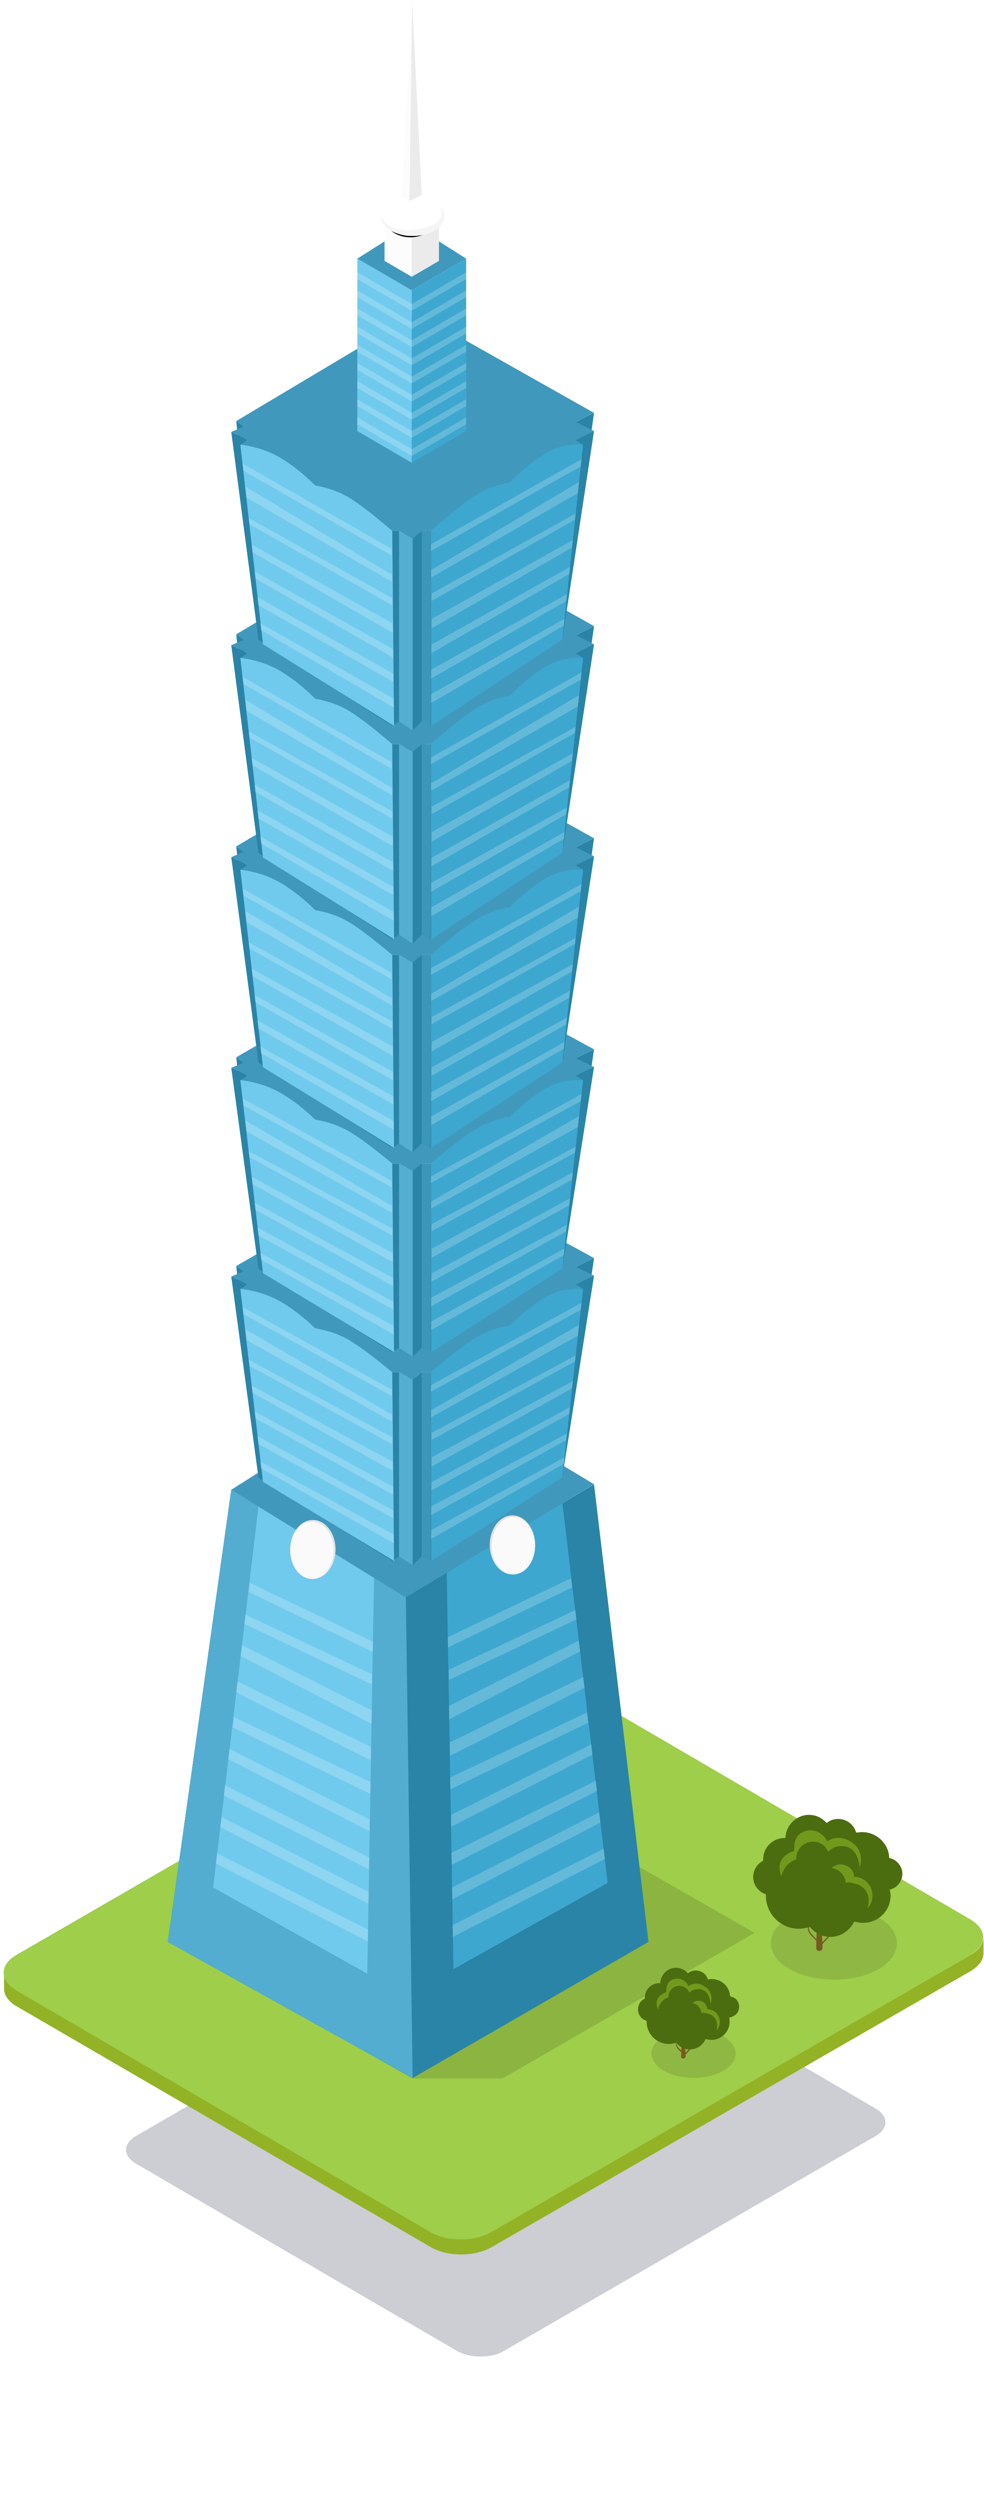 <?xml version="1.0" encoding="UTF-8"?>
<svg width="217px" height="551px" viewBox="0 0 217 551" version="1.1" xmlns="http://www.w3.org/2000/svg" xmlns:xlink="http://www.w3.org/1999/xlink">
    <!-- Generator: Sketch 50.2 (55047) - http://www.bohemiancoding.com/sketch -->
    <title>Artboard</title>
    <desc>Created with Sketch.</desc>
    <defs>
        <path d="M29.964,470.791 C27.081,472.482 27.081,475.167 29.964,476.857 L100.743,518.127 C103.626,519.818 108.298,519.818 111.181,518.127 L193.095,470.791 C195.977,469.1 195.977,466.415 193.095,464.725 L122.315,423.455 C119.432,421.764 114.76,421.764 111.877,423.455 L29.964,470.791 Z" id="path-1"></path>
        <filter x="-28.7%" y="-49.4%" width="157.3%" height="198.8%" filterUnits="objectBoundingBox" id="filter-2">
            <feGaussianBlur stdDeviation="16" in="SourceGraphic"></feGaussianBlur>
        </filter>
        <ellipse id="path-3" cx="7.5" cy="48" rx="5.5" ry="4"></ellipse>
        <filter x="-28.6%" y="-35.6%" width="157.3%" height="178.8%" filterUnits="objectBoundingBox" id="filter-4">
            <feOffset dx="0" dy="0.3" in="SourceAlpha" result="shadowOffsetOuter1"></feOffset>
            <feGaussianBlur stdDeviation="1" in="shadowOffsetOuter1" result="shadowBlurOuter1"></feGaussianBlur>
            <feColorMatrix values="0 0 0 0 0   0 0 0 0 0   0 0 0 0 0  0 0 0 0.06 0" type="matrix" in="shadowBlurOuter1"></feColorMatrix>
        </filter>
    </defs>
    <g id="Artboard" stroke="none" stroke-width="1" fill="none" fill-rule="evenodd">
        <g id="svg/intro101">
            <g id="jeff-shadow" opacity="0.747" filter="url(#filter-2)" fill-rule="nonzero">
                <use fill-opacity="0.1" fill="#303F9F" fill-rule="evenodd" xlink:href="#path-1"></use>
                <use fill-opacity="0.2" fill="#000000" fill-rule="evenodd" xlink:href="#path-1"></use>
            </g>
            <g id="101">
                <g id="ground" transform="translate(0, 368)" fill-rule="nonzero">
                    <path d="M3.71,70.647 L94.981,123.682 C98.699,125.855 104.724,125.855 108.441,123.682 L214.07,62.852 C215.993,61.829 216.89,60.296 216.89,58.89 L216.89,62.468 C216.89,63.874 215.993,65.28 214.07,66.43 L108.441,127.261 C104.724,129.433 98.699,129.433 94.981,127.261 L3.71,74.225 C1.916,73.203 0.89,71.797 0.89,70.392 L0.89,66.813 C0.89,68.219 1.787,69.625 3.71,70.647 Z" id="XMLID_3617_" fill="#94B226"></path>
                    <g id="XMLID_3614_" fill="#9ECE4A">
                        <path d="M3.591,62.885 C-0.128,65.066 -0.128,68.529 3.591,70.71 L94.894,123.947 C98.613,126.128 104.64,126.128 108.359,123.947 L214.025,62.885 C217.744,60.704 217.744,57.24 214.025,55.06 L122.721,1.822 C119.002,-0.359 112.975,-0.359 109.256,1.822 L3.591,62.885 Z" id="XMLID_3615_"></path>
                    </g>
                </g>
                <g id="shadow" opacity="0.13" transform="translate(62, 403)" fill="#060606" fill-rule="nonzero">
                    <polygon id="XMLID_3611_" points="104.4 23 48.8 55.1 28.9 55.1 0.2 38.7 65.2 0.6"></polygon>
                </g>
                <g id="building" transform="translate(90, 229) scale(-1, 1) translate(-90, -229) translate(37, 0)">
                    <g id="bottom" transform="translate(0, 303)" fill-rule="nonzero">
                        <polygon id="XMLID_4985_-Copy-2" fill="#2984A7" points="53.5 48.98 12 24.152 0 125 52 155 106 125 92 25.346"></polygon>
                        <polygon id="XMLID_4985_-Copy-7" fill="#53ADD0" points="53.5 48.98 52 155 106 125 92 25.346"></polygon>
                        <g id="Group-6" transform="translate(60, 29)">
                            <polygon id="XMLID_4985_-Copy-8" fill="#70CAED" points="2 103 36 84 25.998 0.03 0.517 15.672"></polygon>
                            <polygon id="XMLID_4985_-Copy-13" fill="#FFFFFF" opacity="0.2" points="31.678 48.713 31.408 46.451 1.266 60.78 1.31 63.385"></polygon>
                            <polygon id="XMLID_4985_-Copy-14" fill="#FFFFFF" opacity="0.2" points="32.678 55.713 32.408 53.451 1.5 69 1.5 71.605"></polygon>
                            <polygon id="XMLID_4985_-Copy-15" fill="#FFFFFF" opacity="0.2" points="33.678 63.713 33.408 61.451 1.55 77.395 1.65 80"></polygon>
                            <polygon id="XMLID_4985_-Copy-16" fill="#FFFFFF" opacity="0.2" points="34.4 70.713 34.131 68.451 1.7 85 1.76 87.605"></polygon>
                            <polygon id="XMLID_4985_-Copy-17" fill="#FFFFFF" opacity="0.2" points="35.4 78.713 35.131 76.451 1.8 93.3 1.87 95.9"></polygon>
                            <polygon id="XMLID_4985_-Copy-11" fill="#FFFFFF" opacity="0.2" points="29.923 32.981 29.639 30.599 1.015 44.971 1.065 47.934"></polygon>
                            <polygon id="XMLID_4985_-Copy-12" fill="#FFFFFF" opacity="0.2" points="30.923 40.981 30.639 38.599 1.2 53.038 1.25 56"></polygon>
                            <polygon id="XMLID_4985_-Copy-9" fill="#FFFFFF" opacity="0.2" points="28.127 18.902 27.885 16.873 0.741 29.849 0.779 32.108"></polygon>
                            <polygon id="XMLID_4985_-Copy-10" fill="#FFFFFF" opacity="0.2" points="29.127 25.902 28.885 23.873 1 37 1.038 39.26"></polygon>
                        </g>
                        <g id="Group-6-Copy" transform="translate(26.5, 79.5) scale(-1, 1) translate(-26.5, -79.5) translate(8, 28)">
                            <polygon id="XMLID_4985_-Copy-8" fill="#3DA7D0" points="2 103 36 84 25.998 0.03 0.517 15.672"></polygon>
                            <polygon id="XMLID_4985_-Copy-13" fill="#FFFFFF" opacity="0.2" points="31.678 48.713 31.408 46.451 1.266 60.78 1.31 63.385"></polygon>
                            <polygon id="XMLID_4985_-Copy-14" fill="#FFFFFF" opacity="0.2" points="32.678 55.713 32.408 53.451 1.5 69 1.5 71.605"></polygon>
                            <polygon id="XMLID_4985_-Copy-15" fill="#FFFFFF" opacity="0.2" points="33.678 63.713 33.408 61.451 1.55 77.395 1.65 80"></polygon>
                            <polygon id="XMLID_4985_-Copy-16" fill="#FFFFFF" opacity="0.2" points="34.4 70.713 34.131 68.451 1.7 85 1.76 87.605"></polygon>
                            <polygon id="XMLID_4985_-Copy-17" fill="#FFFFFF" opacity="0.2" points="35.4 78.713 35.131 76.451 1.8 93.3 1.87 95.9"></polygon>
                            <polygon id="XMLID_4985_-Copy-11" fill="#FFFFFF" opacity="0.2" points="29.923 32.981 29.639 30.599 1.015 44.971 1.065 47.934"></polygon>
                            <polygon id="XMLID_4985_-Copy-12" fill="#FFFFFF" opacity="0.2" points="30.923 40.981 30.639 38.599 1.2 53.038 1.25 56"></polygon>
                            <polygon id="XMLID_4985_-Copy-9" fill="#FFFFFF" opacity="0.2" points="28.127 18.902 27.885 16.873 0.741 29.849 0.779 32.108"></polygon>
                            <polygon id="XMLID_4985_-Copy-10" fill="#FFFFFF" opacity="0.2" points="29.127 25.902 28.885 23.873 1 37 1.038 39.26"></polygon>
                        </g>
                        <polygon id="XMLID_4985_-Copy" fill="#4099BD" points="53.545 49.079 12 24.13 52 0 92 25.346"></polygon>
                    </g>
                    <g id="5" transform="translate(12, 256)" fill-rule="nonzero">
                        <polygon id="XMLID_4985_-Copy-6" fill="#2984A7" points="74 69.652 78.9 23.024 77.18 24.185"></polygon>
                        <polygon id="XMLID_4985_-Copy-5" fill="#2984A7" points="4 23.217 0 21.283 7 69.652"></polygon>
                        <polygon id="XMLID_4985_-Copy" fill="#4099BD" points="40 48.079 38 46.435 36 46.435 2.413 28.083 4 27.087 0 25.152 4 23.217 0 21.283 39 0 78.9 23.024 77.2 24.185 80 25.346 76.3 27.087 78 28.054 45 46.435 43 46.435"></polygon>
                        <polygon id="XMLID_4985_-Copy-2" fill="#2984A7" points="40 48.079 38 46.435 36 46.435 2.413 28.083 4 27.087 -2.27373675e-13 25.152 7 69.652 36 88.033 38 87.065 40 89 43 87.065 44.5 88.033 74 69.652 80 25.346 76.3 27.087 78 28.054 44.5 46.435 43 46.435"></polygon>
                        <polygon id="XMLID_4985_-Copy-4" fill="#70CAED" opacity="0.257" points="38 46.435 36 46.435 36 88.033 38 87.065"></polygon>
                        <polygon id="XMLID_4985_-Copy-3" fill="#70CAED" opacity="0.599" points="40 48.079 40 89 43 87.065 43 46.435"></polygon>
                        <g id="Right" transform="translate(44, 28.054)">
                            <path d="M34,59.978 L5.1,42.565 L0.1,0 C3.521,0.423 6.521,1.39 9.1,2.902 C11.679,4.414 14.179,6.349 16.6,8.707 C19.461,9.194 21.961,10.064 24.1,11.318 C26.239,12.573 29.406,14.927 33.6,18.38 L34,59.978 Z" id="right" fill="#70CAED" transform="translate(17.05, 29.989) scale(-1, 1) translate(-17.05, -29.989) "></path>
                            <polygon id="-" fill="#FFFFFF" opacity="0.201" transform="translate(14.885, 47.079) scale(-1, 1) translate(-14.885, -47.079) " points="0.321 39.543 0.156 38.078 29.585 54.169 29.613 56.08"></polygon>
                            <polygon id="-" fill="#FFFFFF" opacity="0.201" transform="translate(15.239, 41.536) scale(-1, 1) translate(-15.239, -41.536) " points="0.432 34.218 0.235 32.464 30.218 48.846 30.244 50.608"></polygon>
                            <polygon id="-" fill="#FFFFFF" opacity="0.201" transform="translate(15.582, 36.223) scale(-1, 1) translate(-15.582, -36.223) " points="0.482 28.559 0.31 27.028 30.828 43.597 30.855 45.418"></polygon>
                            <polygon id="-" fill="#FFFFFF" opacity="0.201" transform="translate(15.941, 30.732) scale(-1, 1) translate(-15.941, -30.732) " points="0.566 22.918 0.386 21.32 31.466 38.107 31.496 40.145"></polygon>
                            <polygon id="-" fill="#FFFFFF" opacity="0.201" transform="translate(16.301, 24.98) scale(-1, 1) translate(-16.301, -24.98) " points="0.618 16.979 0.47 15.665 32.108 32.707 32.131 34.294"></polygon>
                            <polygon id="-" fill="#FFFFFF" opacity="0.201" transform="translate(17.03, 13.854) scale(-1, 1) translate(-17.03, -13.854) " points="0.798 5.606 0.624 4.06 33.414 22.2 33.435 23.648"></polygon>
                            <polygon id="-" fill="#FFFFFF" opacity="0.201" transform="translate(16.716, 19.099) scale(-1, 1) translate(-16.716, -19.099) " points="0.811 11.314 0.543 8.923 32.866 27.732 32.889 29.276"></polygon>
                        </g>
                        <g id="Left" transform="translate(19, 57.587) scale(-1, 1) translate(-19, -57.587) translate(2, 27.087)">
                            <path d="M33.52,60.946 L4.62,42.565 L0.03,0.996 C3.178,0.79 6.041,1.466 8.62,3.027 C11.199,4.588 13.699,6.585 16.12,9.019 C18.981,9.521 21.481,10.42 23.62,11.715 C25.759,13.009 29.083,15.538 33.59,19.299 L33.52,60.946 Z" id="right" fill="#3DA7D0" transform="translate(16.81, 30.953) scale(-1, 1) translate(-16.81, -30.953) "></path>
                            <polygon id="-" fill="#FFFFFF" opacity="0.2" transform="translate(14.782, 47.079) scale(-1, 1) translate(-14.782, -47.079) " points="0.218 39.543 0.053 38.078 29.482 54.169 29.51 56.08"></polygon>
                            <polygon id="--copy-2" fill="#FFFFFF" opacity="0.2" transform="translate(15.032, 41.854) scale(-1, 1) translate(-15.032, -41.854) " points="0.213 34.317 0.053 32.853 29.982 48.944 30.01 50.855"></polygon>
                            <polygon id="-" fill="#FFFFFF" opacity="0.2" transform="translate(15.418, 36.223) scale(-1, 1) translate(-15.418, -36.223) " points="0.318 28.559 0.145 27.028 30.664 43.597 30.69 45.418"></polygon>
                            <polygon id="-" fill="#FFFFFF" opacity="0.2" transform="translate(15.745, 30.732) scale(-1, 1) translate(-15.745, -30.732) " points="0.37 22.918 0.19 21.32 31.271 38.107 31.3 40.145"></polygon>
                            <polygon id="-" fill="#FFFFFF" opacity="0.2" transform="translate(16.05, 24.98) scale(-1, 1) translate(-16.05, -24.98) " points="0.318 16.979 0.17 15.665 31.91 32.707 31.93 34.294"></polygon>
                            <polygon id="-" fill="#FFFFFF" opacity="0.2" transform="translate(16.635, 13.854) scale(-1, 1) translate(-16.635, -13.854) " points="0.204 5.606 0.03 4.06 33.22 22.2 33.24 23.648"></polygon>
                            <polygon id="-" fill="#FFFFFF" opacity="0.2" transform="translate(16.375, 19.099) scale(-1, 1) translate(-16.375, -19.099) " points="0.329 11.314 0.06 8.923 32.69 27.732 32.65 29.276"></polygon>
                        </g>
                    </g>
                    <g id="4" transform="translate(12, 210)" fill-rule="nonzero">
                        <polygon id="XMLID_4985_-Copy-6" fill="#2984A7" points="74 69.652 78.9 23.024 77.18 24.185"></polygon>
                        <polygon id="XMLID_4985_-Copy-5" fill="#2984A7" points="4 23.217 0 21.283 7 69.652"></polygon>
                        <polygon id="XMLID_4985_-Copy" fill="#4099BD" points="40 48.079 38 46.435 36 46.435 2.413 28.083 4 27.087 0 25.152 4 23.217 0 21.283 39 0 78.9 23.024 77.2 24.185 80 25.346 76.3 27.087 78 28.054 45 46.435 43 46.435"></polygon>
                        <polygon id="XMLID_4985_-Copy-2" fill="#2984A7" points="40 48.079 38 46.435 36 46.435 2.413 28.083 4 27.087 -2.27373675e-13 25.152 7 69.652 36 88.033 38 87.065 40 89 43 87.065 44.5 88.033 74 69.652 80 25.346 76.3 27.087 78 28.054 44.5 46.435 43 46.435"></polygon>
                        <polygon id="XMLID_4985_-Copy-4" fill="#70CAED" opacity="0.257" points="38 46.435 36 46.435 36 88.033 38 87.065"></polygon>
                        <polygon id="XMLID_4985_-Copy-3" fill="#70CAED" opacity="0.599" points="40 48.079 40 89 43 87.065 43 46.435"></polygon>
                        <g id="Right" transform="translate(44, 28.054)">
                            <path d="M34,59.978 L5.1,42.565 L0.1,0 C3.521,0.423 6.521,1.39 9.1,2.902 C11.679,4.414 14.179,6.349 16.6,8.707 C19.461,9.194 21.961,10.064 24.1,11.318 C26.239,12.573 29.406,14.927 33.6,18.38 L34,59.978 Z" id="right" fill="#70CAED" transform="translate(17.05, 29.989) scale(-1, 1) translate(-17.05, -29.989) "></path>
                            <polygon id="-" fill="#FFFFFF" opacity="0.201" transform="translate(14.885, 47.079) scale(-1, 1) translate(-14.885, -47.079) " points="0.321 39.543 0.156 38.078 29.585 54.169 29.613 56.08"></polygon>
                            <polygon id="-" fill="#FFFFFF" opacity="0.201" transform="translate(15.239, 41.536) scale(-1, 1) translate(-15.239, -41.536) " points="0.432 34.218 0.235 32.464 30.218 48.846 30.244 50.608"></polygon>
                            <polygon id="-" fill="#FFFFFF" opacity="0.201" transform="translate(15.582, 36.223) scale(-1, 1) translate(-15.582, -36.223) " points="0.482 28.559 0.31 27.028 30.828 43.597 30.855 45.418"></polygon>
                            <polygon id="-" fill="#FFFFFF" opacity="0.201" transform="translate(15.941, 30.732) scale(-1, 1) translate(-15.941, -30.732) " points="0.566 22.918 0.386 21.32 31.466 38.107 31.496 40.145"></polygon>
                            <polygon id="-" fill="#FFFFFF" opacity="0.201" transform="translate(16.301, 24.98) scale(-1, 1) translate(-16.301, -24.98) " points="0.618 16.979 0.47 15.665 32.108 32.707 32.131 34.294"></polygon>
                            <polygon id="-" fill="#FFFFFF" opacity="0.201" transform="translate(17.03, 13.854) scale(-1, 1) translate(-17.03, -13.854) " points="0.798 5.606 0.624 4.06 33.414 22.2 33.435 23.648"></polygon>
                            <polygon id="-" fill="#FFFFFF" opacity="0.201" transform="translate(16.716, 19.099) scale(-1, 1) translate(-16.716, -19.099) " points="0.811 11.314 0.543 8.923 32.866 27.732 32.889 29.276"></polygon>
                        </g>
                        <g id="Left" transform="translate(19, 57.56) scale(-1, 1) translate(-19, -57.56) translate(2, 27.087)">
                            <path d="M33.52,60.946 L4.62,42.565 L0.03,0.996 C3.178,0.79 6.041,1.466 8.62,3.027 C11.199,4.588 13.699,6.585 16.12,9.019 C18.981,9.521 21.481,10.42 23.62,11.715 C25.759,13.009 29.083,15.538 33.59,19.299 L33.52,60.946 Z" id="right" fill="#3DA7D0" transform="translate(16.81, 30.953) scale(-1, 1) translate(-16.81, -30.953) "></path>
                            <polygon id="-" fill="#FFFFFF" opacity="0.2" transform="translate(14.782, 47.079) scale(-1, 1) translate(-14.782, -47.079) " points="0.218 39.543 0.053 38.078 29.482 54.169 29.51 56.08"></polygon>
                            <polygon id="--copy-2" fill="#FFFFFF" opacity="0.2" transform="translate(15.032, 41.854) scale(-1, 1) translate(-15.032, -41.854) " points="0.213 34.317 0.053 32.853 29.982 48.944 30.01 50.855"></polygon>
                            <polygon id="-" fill="#FFFFFF" opacity="0.2" transform="translate(15.418, 36.223) scale(-1, 1) translate(-15.418, -36.223) " points="0.318 28.559 0.145 27.028 30.664 43.597 30.69 45.418"></polygon>
                            <polygon id="-" fill="#FFFFFF" opacity="0.2" transform="translate(15.745, 30.732) scale(-1, 1) translate(-15.745, -30.732) " points="0.37 22.918 0.19 21.32 31.271 38.107 31.3 40.145"></polygon>
                            <polygon id="-" fill="#FFFFFF" opacity="0.2" transform="translate(16.05, 24.98) scale(-1, 1) translate(-16.05, -24.98) " points="0.318 16.979 0.17 15.665 31.91 32.707 31.93 34.294"></polygon>
                            <polygon id="-" fill="#FFFFFF" opacity="0.2" transform="translate(16.635, 13.854) scale(-1, 1) translate(-16.635, -13.854) " points="0.204 5.606 0.03 4.06 33.22 22.2 33.24 23.648"></polygon>
                            <polygon id="-" fill="#FFFFFF" opacity="0.2" transform="translate(16.375, 19.099) scale(-1, 1) translate(-16.375, -19.099) " points="0.329 11.314 0.06 8.923 32.69 27.732 32.65 29.276"></polygon>
                        </g>
                    </g>
                    <g id="3" transform="translate(12, 163)" fill-rule="nonzero">
                        <polygon id="XMLID_4985_-Copy-6" fill="#2984A7" points="74 71.217 78.9 23.541 77.18 24.728"></polygon>
                        <polygon id="XMLID_4985_-Copy-5" fill="#2984A7" points="4 23.739 0 21.761 7 71.217"></polygon>
                        <polygon id="XMLID_4985_-Copy" fill="#4099BD" points="40 49.16 38 47.478 36 47.478 2.413 28.714 4 27.696 0 25.717 4 23.739 0 21.761 39 0 78.9 23.541 77.2 24.728 80 25.915 76.3 27.696 78 28.685 45 47.478 43 47.478"></polygon>
                        <polygon id="XMLID_4985_-Copy-2" fill="#2984A7" points="40 49.16 38 47.478 36 47.478 2.413 28.714 4 27.696 -2.27373675e-13 25.717 7 71.217 36 90.011 38 89.022 40 91 43 89.022 44.5 90.011 74 71.217 80 25.915 76.3 27.696 78 28.685 44.5 47.478 43 47.478"></polygon>
                        <polygon id="XMLID_4985_-Copy-4" fill="#70CAED" opacity="0.257" points="38 47.478 36 47.478 36 90.011 38 89.022"></polygon>
                        <polygon id="XMLID_4985_-Copy-3" fill="#70CAED" opacity="0.599" points="40 49.16 40 91 43 89.022 43 47.478"></polygon>
                        <g id="Right" transform="translate(44, 28.685)">
                            <path d="M34,61.326 L5.1,43.522 L0.1,0 C3.521,0.432 6.521,1.422 9.1,2.967 C11.679,4.513 14.179,6.491 16.6,8.902 C19.461,9.4 21.961,10.29 24.1,11.573 C26.239,12.855 29.406,15.262 33.6,18.793 L34,61.326 Z" id="right" fill="#70CAED" transform="translate(17.05, 30.663) scale(-1, 1) translate(-17.05, -30.663) "></path>
                            <polygon id="-" fill="#FFFFFF" opacity="0.201" transform="translate(14.885, 48.137) scale(-1, 1) translate(-14.885, -48.137) " points="0.321 40.431 0.156 38.934 29.585 55.387 29.613 57.341"></polygon>
                            <polygon id="-" fill="#FFFFFF" opacity="0.201" transform="translate(15.239, 42.469) scale(-1, 1) translate(-15.239, -42.469) " points="0.432 34.987 0.235 33.194 30.218 49.943 30.244 51.745"></polygon>
                            <polygon id="-" fill="#FFFFFF" opacity="0.201" transform="translate(15.582, 37.037) scale(-1, 1) translate(-15.582, -37.037) " points="0.482 29.201 0.31 27.635 30.828 44.577 30.855 46.438"></polygon>
                            <polygon id="-" fill="#FFFFFF" opacity="0.201" transform="translate(15.941, 31.423) scale(-1, 1) translate(-15.941, -31.423) " points="0.566 23.433 0.386 21.8 31.466 38.963 31.496 41.047"></polygon>
                            <polygon id="-" fill="#FFFFFF" opacity="0.201" transform="translate(16.301, 25.541) scale(-1, 1) translate(-16.301, -25.541) " points="0.618 17.36 0.47 16.017 32.108 33.442 32.131 35.065"></polygon>
                            <polygon id="-" fill="#FFFFFF" opacity="0.201" transform="translate(17.03, 14.166) scale(-1, 1) translate(-17.03, -14.166) " points="0.798 5.732 0.624 4.151 33.414 22.699 33.435 24.18"></polygon>
                            <polygon id="-" fill="#FFFFFF" opacity="0.201" transform="translate(16.716, 19.528) scale(-1, 1) translate(-16.716, -19.528) " points="0.811 11.568 0.543 9.123 32.866 28.356 32.889 29.934"></polygon>
                        </g>
                        <g id="Left" transform="translate(19, 58.853) scale(-1, 1) translate(-19, -58.853) translate(2, 27.696)">
                            <path d="M33.52,62.315 L4.62,43.522 L0.03,1.019 C3.178,0.807 6.041,1.499 8.62,3.095 C11.199,4.691 13.699,6.733 16.12,9.221 C18.981,9.735 21.481,10.654 23.62,11.978 C25.759,13.302 29.083,15.887 33.59,19.733 L33.52,62.315 Z" id="right" fill="#3DA7D0" transform="translate(16.81, 31.648) scale(-1, 1) translate(-16.81, -31.648) "></path>
                            <polygon id="-" fill="#FFFFFF" opacity="0.2" transform="translate(14.782, 48.137) scale(-1, 1) translate(-14.782, -48.137) " points="0.218 40.431 0.053 38.934 29.482 55.387 29.51 57.341"></polygon>
                            <polygon id="--copy-2" fill="#FFFFFF" opacity="0.2" transform="translate(15.032, 42.794) scale(-1, 1) translate(-15.032, -42.794) " points="0.213 35.088 0.053 33.591 29.982 50.044 30.01 51.998"></polygon>
                            <polygon id="-" fill="#FFFFFF" opacity="0.2" transform="translate(15.418, 37.037) scale(-1, 1) translate(-15.418, -37.037) " points="0.318 29.201 0.145 27.635 30.664 44.577 30.69 46.438"></polygon>
                            <polygon id="-" fill="#FFFFFF" opacity="0.2" transform="translate(15.745, 31.423) scale(-1, 1) translate(-15.745, -31.423) " points="0.37 23.433 0.19 21.8 31.271 38.963 31.3 41.047"></polygon>
                            <polygon id="-" fill="#FFFFFF" opacity="0.2" transform="translate(16.05, 25.541) scale(-1, 1) translate(-16.05, -25.541) " points="0.318 17.36 0.17 16.017 31.91 33.442 31.93 35.065"></polygon>
                            <polygon id="-" fill="#FFFFFF" opacity="0.2" transform="translate(16.635, 14.166) scale(-1, 1) translate(-16.635, -14.166) " points="0.204 5.732 0.03 4.151 33.22 22.699 33.24 24.18"></polygon>
                            <polygon id="-" fill="#FFFFFF" opacity="0.2" transform="translate(16.375, 19.528) scale(-1, 1) translate(-16.375, -19.528) " points="0.329 11.568 0.06 9.123 32.69 28.356 32.65 29.934"></polygon>
                        </g>
                    </g>
                    <g id="2" transform="translate(12, 116)" fill-rule="nonzero">
                        <polygon id="XMLID_4985_-Copy-6" fill="#2984A7" points="74 72 78.9 23.8 77.18 25"></polygon>
                        <polygon id="XMLID_4985_-Copy-5" fill="#2984A7" points="4 24 0 22 7 72"></polygon>
                        <polygon id="XMLID_4985_-Copy" fill="#4099BD" points="40 49.7 38 48 36 48 2.413 29.029 4 28 0 26 4 24 0 22 39 0 78.9 23.8 77.2 25 80 26.2 76.3 28 78 29 45 48 43 48"></polygon>
                        <polygon id="XMLID_4985_-Copy-2" fill="#2984A7" points="40 49.7 38 48 36 48 2.413 29.029 4 28 -2.27373675e-13 26 7 72 36 91 38 90 40 92 43 90 44.5 91 74 72 80 26.2 76.3 28 78 29 44.5 48 43 48"></polygon>
                        <polygon id="XMLID_4985_-Copy-4" fill="#70CAED" opacity="0.257" points="38 48 36 48 36 91 38 90"></polygon>
                        <polygon id="XMLID_4985_-Copy-3" fill="#70CAED" opacity="0.599" points="40 49.7 40 92 43 90 43 48"></polygon>
                        <g id="Right" transform="translate(44, 29)">
                            <path d="M34,62 L5.1,44 L0.1,0 C3.521,0.437 6.521,1.437 9.1,3 C11.679,4.563 14.179,6.563 16.6,9 C19.461,9.504 21.961,10.404 24.1,11.7 C26.239,12.996 29.406,15.43 33.6,19 L34,62 Z" id="right" fill="#70CAED" transform="translate(17.05, 31) scale(-1, 1) translate(-17.05, -31) "></path>
                            <polygon id="-" fill="#FFFFFF" opacity="0.201" transform="translate(14.885, 48.666) scale(-1, 1) translate(-14.885, -48.666) " points="0.321 40.875 0.156 39.362 29.585 55.995 29.613 57.971"></polygon>
                            <polygon id="-" fill="#FFFFFF" opacity="0.201" transform="translate(15.239, 42.936) scale(-1, 1) translate(-15.239, -42.936) " points="0.432 35.372 0.235 33.558 30.218 50.492 30.244 52.314"></polygon>
                            <polygon id="-" fill="#FFFFFF" opacity="0.201" transform="translate(15.582, 37.444) scale(-1, 1) translate(-15.582, -37.444) " points="0.482 29.522 0.31 27.939 30.828 45.066 30.855 46.949"></polygon>
                            <polygon id="-" fill="#FFFFFF" opacity="0.201" transform="translate(15.941, 31.768) scale(-1, 1) translate(-15.941, -31.768) " points="0.566 23.691 0.386 22.039 31.466 39.392 31.496 41.498"></polygon>
                            <polygon id="-" fill="#FFFFFF" opacity="0.201" transform="translate(16.301, 25.822) scale(-1, 1) translate(-16.301, -25.822) " points="0.618 17.551 0.47 16.193 32.108 33.809 32.131 35.45"></polygon>
                            <polygon id="-" fill="#FFFFFF" opacity="0.201" transform="translate(17.03, 14.321) scale(-1, 1) translate(-17.03, -14.321) " points="0.798 5.795 0.624 4.197 33.414 22.948 33.435 24.445"></polygon>
                            <polygon id="-" fill="#FFFFFF" opacity="0.201" transform="translate(16.716, 19.743) scale(-1, 1) translate(-16.716, -19.743) " points="0.811 11.695 0.543 9.223 32.866 28.667 32.889 30.263"></polygon>
                        </g>
                        <g id="Left" transform="translate(19, 59.5) scale(-1, 1) translate(-19, -59.5) translate(2, 28)">
                            <path d="M33.52,63 L4.62,44 L0.03,1.03 C3.178,0.816 6.041,1.516 8.62,3.129 C11.199,4.742 13.699,6.807 16.12,9.323 C18.981,9.842 21.481,10.771 23.62,12.11 C25.759,13.448 29.083,16.061 33.59,19.95 L33.52,63 Z" id="right" fill="#3DA7D0" transform="translate(16.81, 31.996) scale(-1, 1) translate(-16.81, -31.996) "></path>
                            <polygon id="-" fill="#FFFFFF" opacity="0.2" transform="translate(14.782, 48.666) scale(-1, 1) translate(-14.782, -48.666) " points="0.218 40.875 0.053 39.362 29.482 55.995 29.51 57.971"></polygon>
                            <polygon id="--copy-2" fill="#FFFFFF" opacity="0.2" transform="translate(15.032, 43.264) scale(-1, 1) translate(-15.032, -43.264) " points="0.213 35.474 0.053 33.96 29.982 50.593 30.01 52.569"></polygon>
                            <polygon id="-" fill="#FFFFFF" opacity="0.2" transform="translate(15.418, 37.444) scale(-1, 1) translate(-15.418, -37.444) " points="0.318 29.522 0.145 27.939 30.664 45.066 30.69 46.949"></polygon>
                            <polygon id="-" fill="#FFFFFF" opacity="0.2" transform="translate(15.745, 31.768) scale(-1, 1) translate(-15.745, -31.768) " points="0.37 23.691 0.19 22.039 31.271 39.392 31.3 41.498"></polygon>
                            <polygon id="-" fill="#FFFFFF" opacity="0.2" transform="translate(16.05, 25.822) scale(-1, 1) translate(-16.05, -25.822) " points="0.318 17.551 0.17 16.193 31.91 33.809 31.93 35.45"></polygon>
                            <polygon id="-" fill="#FFFFFF" opacity="0.2" transform="translate(16.635, 14.321) scale(-1, 1) translate(-16.635, -14.321) " points="0.204 5.795 0.03 4.197 33.22 22.948 33.24 24.445"></polygon>
                            <polygon id="-" fill="#FFFFFF" opacity="0.2" transform="translate(16.375, 19.743) scale(-1, 1) translate(-16.375, -19.743) " points="0.329 11.695 0.06 9.223 32.69 28.667 32.65 30.263"></polygon>
                        </g>
                    </g>
                    <g id="1" transform="translate(12, 69)" fill-rule="nonzero">
                        <polygon id="XMLID_4985_-Copy-6" fill="#2984A7" points="74 72 78.9 23.8 77.18 25"></polygon>
                        <polygon id="XMLID_4985_-Copy-5" fill="#2984A7" points="4 24 0 22 7 72"></polygon>
                        <polygon id="XMLID_4985_-Copy" fill="#4099BD" points="40 49.7 38 48 36 48 2.413 29.029 4 28 0 26 4 24 0 22 39 0 78.9 23.8 77.2 25 80 26.2 76.3 28 78 29 45 48 43 48"></polygon>
                        <polygon id="XMLID_4985_-Copy-2" fill="#2984A7" points="40 49.7 38 48 36 48 2.413 29.029 4 28 -2.27373675e-13 26 7 72 36 91 38 90 40 92 43 90 44.5 91 74 72 80 26.2 76.3 28 78 29 44.5 48 43 48"></polygon>
                        <polygon id="XMLID_4985_-Copy-4" fill="#70CAED" opacity="0.257" points="38 48 36 48 36 91 38 90"></polygon>
                        <polygon id="XMLID_4985_-Copy-3" fill="#70CAED" opacity="0.599" points="40 49.7 40 92 43 90 43 48"></polygon>
                        <g id="Right" transform="translate(44, 29)">
                            <path d="M34,62 L5.1,44 L0.1,0 C3.521,0.437 6.521,1.437 9.1,3 C11.679,4.563 14.179,6.563 16.6,9 C19.461,9.504 21.961,10.404 24.1,11.7 C26.239,12.996 29.406,15.43 33.6,19 L34,62 Z" id="right" fill="#70CAED" transform="translate(17.05, 31) scale(-1, 1) translate(-17.05, -31) "></path>
                            <polygon id="-" fill="#FFFFFF" opacity="0.201" transform="translate(14.885, 48.666) scale(-1, 1) translate(-14.885, -48.666) " points="0.321 40.875 0.156 39.362 29.585 55.995 29.613 57.971"></polygon>
                            <polygon id="-" fill="#FFFFFF" opacity="0.201" transform="translate(15.239, 42.936) scale(-1, 1) translate(-15.239, -42.936) " points="0.432 35.372 0.235 33.558 30.218 50.492 30.244 52.314"></polygon>
                            <polygon id="-" fill="#FFFFFF" opacity="0.201" transform="translate(15.582, 37.444) scale(-1, 1) translate(-15.582, -37.444) " points="0.482 29.522 0.31 27.939 30.828 45.066 30.855 46.949"></polygon>
                            <polygon id="-" fill="#FFFFFF" opacity="0.201" transform="translate(15.941, 31.768) scale(-1, 1) translate(-15.941, -31.768) " points="0.566 23.691 0.386 22.039 31.466 39.392 31.496 41.498"></polygon>
                            <polygon id="-" fill="#FFFFFF" opacity="0.201" transform="translate(16.301, 25.822) scale(-1, 1) translate(-16.301, -25.822) " points="0.618 17.551 0.47 16.193 32.108 33.809 32.131 35.45"></polygon>
                            <polygon id="-" fill="#FFFFFF" opacity="0.201" transform="translate(17.03, 14.321) scale(-1, 1) translate(-17.03, -14.321) " points="0.798 5.795 0.624 4.197 33.414 22.948 33.435 24.445"></polygon>
                            <polygon id="-" fill="#FFFFFF" opacity="0.201" transform="translate(16.716, 19.743) scale(-1, 1) translate(-16.716, -19.743) " points="0.811 11.695 0.543 9.223 32.866 28.667 32.889 30.263"></polygon>
                        </g>
                        <g id="Left" transform="translate(19, 59.5) scale(-1, 1) translate(-19, -59.5) translate(2, 28)">
                            <path d="M33.52,63 L4.62,44 L0.03,1.03 C3.178,0.816 6.041,1.516 8.62,3.129 C11.199,4.742 13.699,6.807 16.12,9.323 C18.981,9.842 21.481,10.771 23.62,12.11 C25.759,13.448 29.083,16.061 33.59,19.95 L33.52,63 Z" id="right" fill="#3DA7D0" transform="translate(16.81, 31.996) scale(-1, 1) translate(-16.81, -31.996) "></path>
                            <polygon id="-" fill="#FFFFFF" opacity="0.2" transform="translate(14.782, 48.666) scale(-1, 1) translate(-14.782, -48.666) " points="0.218 40.875 0.053 39.362 29.482 55.995 29.51 57.971"></polygon>
                            <polygon id="--copy-2" fill="#FFFFFF" opacity="0.2" transform="translate(15.032, 43.264) scale(-1, 1) translate(-15.032, -43.264) " points="0.213 35.474 0.053 33.96 29.982 50.593 30.01 52.569"></polygon>
                            <polygon id="-" fill="#FFFFFF" opacity="0.2" transform="translate(15.418, 37.444) scale(-1, 1) translate(-15.418, -37.444) " points="0.318 29.522 0.145 27.939 30.664 45.066 30.69 46.949"></polygon>
                            <polygon id="-" fill="#FFFFFF" opacity="0.2" transform="translate(15.745, 31.768) scale(-1, 1) translate(-15.745, -31.768) " points="0.37 23.691 0.19 22.039 31.271 39.392 31.3 41.498"></polygon>
                            <polygon id="-" fill="#FFFFFF" opacity="0.2" transform="translate(16.05, 25.822) scale(-1, 1) translate(-16.05, -25.822) " points="0.318 17.551 0.17 16.193 31.91 33.809 31.93 35.45"></polygon>
                            <polygon id="-" fill="#FFFFFF" opacity="0.2" transform="translate(16.635, 14.321) scale(-1, 1) translate(-16.635, -14.321) " points="0.204 5.795 0.03 4.197 33.22 22.948 33.24 24.445"></polygon>
                            <polygon id="-" fill="#FFFFFF" opacity="0.2" transform="translate(16.375, 19.743) scale(-1, 1) translate(-16.375, -19.743) " points="0.329 11.695 0.06 9.223 32.69 28.667 32.65 30.263"></polygon>
                        </g>
                    </g>
                    <g id="second" transform="translate(40, 49)">
                        <polygon id="Rectangle-6" fill="#3DA7D0" points="0.2 8 12.2 15 12.2 53 0.2 46"></polygon>
                        <polygon id="Rectangle-6-Copy-12" fill="#FFFFFF" opacity="0.2" points="12.2 18 12.2 19.5 0.2 12.5 0.2 11"></polygon>
                        <polygon id="Rectangle-6-Copy-13" fill="#FFFFFF" opacity="0.2" points="12.2 26 12.2 27.5 0.2 20.5 0.2 19"></polygon>
                        <polygon id="Rectangle-6-Copy-14" fill="#FFFFFF" opacity="0.2" points="12.2 22 12.2 23.5 0.2 16.5 0.2 15"></polygon>
                        <polygon id="Rectangle-6-Copy-15" fill="#FFFFFF" opacity="0.2" points="12.2 30 12.2 31.5 0.2 24.5 0.2 23"></polygon>
                        <polygon id="Rectangle-6-Copy-16" fill="#FFFFFF" opacity="0.2" points="12.2 34 12.2 35.5 0.2 28.5 0.2 27"></polygon>
                        <polygon id="Rectangle-6-Copy-17" fill="#FFFFFF" opacity="0.2" points="12.2 42 12.2 43.5 0.2 36.5 0.2 35"></polygon>
                        <polygon id="Rectangle-6-Copy-18" fill="#FFFFFF" opacity="0.2" points="12.2 38 12.2 39.5 0.2 32.5 0.2 31"></polygon>
                        <polygon id="Rectangle-6-Copy-19" fill="#FFFFFF" opacity="0.2" points="12.2 46 12.2 47.5 0.2 40.5 0.2 39"></polygon>
                        <polygon id="Rectangle-6-Copy-20" fill="#FFFFFF" opacity="0.2" points="12.2 50 12.2 51.5 0.2 44.5 0.2 43"></polygon>
                        <polygon id="Rectangle-6-Copy" fill="#70CAED" transform="translate(18.2, 30.5) scale(-1, 1) translate(-18.2, -30.5) " points="12.2 8 24.2 15 24.2 53 12.2 46"></polygon>
                        <polygon id="Rectangle-6-Copy-3" fill="#FFFFFF" opacity="0.2" transform="translate(18.2, 15.25) scale(-1, 1) translate(-18.2, -15.25) " points="24.2 18 24.2 19.5 12.2 12.5 12.2 11"></polygon>
                        <polygon id="Rectangle-6-Copy-4" fill="#FFFFFF" opacity="0.2" transform="translate(18.2, 23.25) scale(-1, 1) translate(-18.2, -23.25) " points="24.2 26 24.2 27.5 12.2 20.5 12.2 19"></polygon>
                        <polygon id="Rectangle-6-Copy-9" fill="#FFFFFF" opacity="0.2" transform="translate(18.2, 19.25) scale(-1, 1) translate(-18.2, -19.25) " points="24.2 22 24.2 23.5 12.2 16.5 12.2 15"></polygon>
                        <polygon id="Rectangle-6-Copy-5" fill="#FFFFFF" opacity="0.2" transform="translate(18.2, 31.25) scale(-1, 1) translate(-18.2, -31.25) " points="24.2 34 24.2 35.5 12.2 28.5 12.2 27"></polygon>
                        <polygon id="Rectangle-6-Copy-8" fill="#FFFFFF" opacity="0.2" transform="translate(18.2, 27.25) scale(-1, 1) translate(-18.2, -27.25) " points="24.2 30 24.2 31.5 12.2 24.5 12.2 23"></polygon>
                        <polygon id="Rectangle-6-Copy-6" fill="#FFFFFF" opacity="0.2" transform="translate(18.2, 39.25) scale(-1, 1) translate(-18.2, -39.25) " points="24.2 42 24.2 43.5 12.2 36.5 12.2 35"></polygon>
                        <polygon id="Rectangle-6-Copy-10" fill="#FFFFFF" opacity="0.2" transform="translate(18.2, 43.25) scale(-1, 1) translate(-18.2, -43.25) " points="24.2 46 24.2 47.5 12.2 40.5 12.2 39"></polygon>
                        <polygon id="Rectangle-6-Copy-11" fill="#FFFFFF" opacity="0.2" transform="translate(18.2, 47.25) scale(-1, 1) translate(-18.2, -47.25) " points="24.2 50 24.2 51.5 12.2 44.5 12.2 43"></polygon>
                        <polygon id="Rectangle-6-Copy-7" fill="#FFFFFF" opacity="0.2" transform="translate(18.2, 35.25) scale(-1, 1) translate(-18.2, -35.25) " points="24.2 38 24.2 39.5 12.2 32.5 12.2 31"></polygon>
                        <polygon id="Rectangle-6-Copy-2" fill="#4099BD" transform="translate(12.2, 7.7) scale(-1, 1) translate(-12.2, -7.7) " points="0.2 8 12.2 15 24.2 8 12.2 0.4"></polygon>
                    </g>
                    <g id="top" transform="translate(45, 0)">
                        <polygon id="Rectangle-6-Copy-22" fill="#EBEBEB" points="1.2 46.5 7.2 50 7.2 61 1.2 57.5"></polygon>
                        <polygon id="Rectangle-6-Copy-23" fill="#FCFCFC" transform="translate(10.2, 53.75) scale(-1, 1) translate(-10.2, -53.75) " points="7.2 46.5 13.2 50 13.2 61 7.2 57.5"></polygon>
                        <g id="Oval">
                            <use fill="black" fill-opacity="1" filter="url(#filter-4)" xlink:href="#path-3"></use>
                            <use fill="#FFFFFF" fill-rule="evenodd" xlink:href="#path-3"></use>
                        </g>
                        <ellipse id="Oval-Copy-2" fill="#FFFFFF" cx="7" cy="47.5" rx="7" ry="4.5"></ellipse>
                        <path d="M7,52 C10.866,52 14,50.061 14,47.668 C12.133,51.134 8.4,51.134 4.667,50.267 C0.933,49.401 0,47.668 0.923,45.516 C0.336,46.15 0,46.885 0,47.668 C0,50.061 3.134,52 7,52 Z" id="Oval-Copy" fill="#F5F5F5"></path>
                        <polygon id="XMLID_4593_" fill="#FCFCFC" fill-rule="nonzero" points="7 0 7 0 9.5 43.4 7.6 44.3"></polygon>
                        <polygon id="XMLID_3468_" fill="#EBEBEB" fill-rule="nonzero" points="7.1 0 7.7 44.3 5 43"></polygon>
                    </g>
                    <g id="Ｏ" transform="translate(69, 335)">
                        <ellipse id="Oval-2" fill="#E3E3E3" cx="5" cy="6.5" rx="5" ry="6.5"></ellipse>
                        <ellipse id="Oval-2-Copy" fill="#FAFAFA" cx="5.205" cy="6.681" rx="4.795" ry="6.319"></ellipse>
                    </g>
                    <g id="Ｏ" transform="translate(30, 340.5) scale(-1, 1) translate(-30, -340.5) translate(25, 334)">
                        <ellipse id="Oval-2" fill="#E3E3E3" cx="5" cy="6.5" rx="5" ry="6.5"></ellipse>
                        <ellipse id="Oval-2-Copy" fill="#FAFAFA" cx="5.205" cy="6.681" rx="4.795" ry="6.319"></ellipse>
                    </g>
                </g>
                <g id="tree-md" transform="translate(166, 400)" fill-rule="nonzero">
                    <g id="XMLID_3491_" opacity="0.11" transform="translate(4, 20)" fill="#060606">
                        <path d="M23.7,2.6 C29.1,5.7 29.2,10.8 23.8,14 C18.4,17.1 9.6,17.1 4.1,14 C-1.3,10.9 -1.4,5.8 4,2.6 C9.4,-0.6 18.2,-0.6 23.7,2.6 Z" id="XMLID_3492_"></path>
                    </g>
                    <g id="XMLID_3484_">
                        <path d="M14.5,27.9 L13.2,26.5 C12.8,26.1 12.3,25.6 12.3,24.1 L12.3,18.1 L12.1,18.1 L12.1,24.3 C12.1,25.7 12.5,26.2 13.1,26.8 C14,27.7 14.2,28 14.6,28.4 L14.6,28 L14.5,27.9 Z" id="XMLID_3490_" fill="#775A20"></path>
                        <path d="M14.9,28.5 L16.2,27.2 C16.6,26.8 17.1,26.3 17.1,24.8 L17.1,18.8 L17.3,18.8 L17.3,25 C17.3,26.4 16.9,26.9 16.3,27.5 C15.4,28.4 15.2,28.7 14.8,29.1 L14.8,28.6 L14.9,28.5 Z" id="XMLID_3489_" fill="#775A20"></path>
                        <path d="M14.3,16.7 L15,16.7 L15.4,29.4 C15.4,29.4 15.3,30 14.7,30 C14,30 14,29.4 14,29.4 L14.3,16.7 Z" id="XMLID_3488_" fill="#775A20"></path>
                        <path d="M33,13 C33,11.3 31.7,9.8 30.1,9.5 C30,6.3 27.3,3.8 24.1,3.8 C23.6,3.8 23.2,3.9 22.8,3.9 C22.3,2.1 20.7,0.9 18.8,0.9 C17.9,0.9 17,1.2 16.3,1.8 C15.3,0.7 14,0 12.4,0 C9.6,0 7.3,2.3 7.2,5.1 C7.1,5.1 7.1,5.1 7,5.1 C4.4,5.1 2.3,7.2 2.3,9.8 C2.3,9.9 2.3,10 2.3,10.1 C1,10.8 0.1,12.1 0.1,13.7 C0.1,15.5 1.3,17 2.9,17.5 C2.9,17.6 2.9,17.7 2.9,17.8 C2.9,21.9 6.2,25.1 10.2,25.1 C11,25.1 11.9,24.9 12.6,24.7 C13.7,26 15.3,26.9 17.1,26.9 C19.4,26.9 21.4,25.5 22.4,23.5 C23,23.7 23.7,23.8 24.4,23.8 C27.7,23.8 30.4,21.1 30.4,17.8 C30.4,17.3 30.3,16.9 30.2,16.5 C31.8,16.1 33,14.7 33,13 Z" id="XMLID_3487_" fill="#4B6D0F"></path>
                        <path d="M9.6,9.8 C9.6,9.7 9.6,9.7 9.6,9.6 C9.6,7.6 11.2,5.9 13.3,5.9 C14.8,5.9 16.1,6.8 16.6,8.1 C17.1,7.7 17.9,7.1 18.5,7 C23.5,6 23.5,11.7 23.6,11.5 C23.8,11.3 24.5,8.2 22.3,6.4 C19.1,3.9 16.9,5.6 16.4,5.8 C15.8,4.5 14.3,3.4 12.8,3.4 C10.8,3.4 9.2,4.7 9.2,6.7 C9.2,6.8 9.1,7.9 9.1,8 C8,8.2 5.9,9.4 5.9,11.6 C5.9,12.3 6.1,13 6.3,13.6 C6.7,11.8 7.9,10.4 9.6,9.8 Z" id="XMLID_3486_" fill="#71991C"></path>
                        <path d="M18.1,11.9 C19.5,12.4 20.4,13.6 20.5,15 C21.2,14.7 22.5,15.1 23,15.3 C25.3,16.1 26,18.3 25.3,20.6 C25.7,20.2 26,19.7 26.2,19.1 C26.9,17 25.8,14.6 23.7,13.9 C23.3,13.7 22.8,13.7 22.4,13.7 C22.3,12.5 21.6,11.5 20.4,11.1 C19.3,10.7 18.2,11 17.4,11.7 C17.6,11.8 17.9,11.8 18.1,11.9 Z" id="XMLID_3485_" fill="#71991C"></path>
                    </g>
                </g>
                <g id="tree-sm" transform="translate(140, 433)" fill-rule="nonzero">
                    <g id="XMLID_3481_" opacity="0.11" transform="translate(3, 14)" fill="#060606">
                        <path d="M16.5,1.8 C20.1,3.9 20.2,7.3 16.5,9.4 C12.9,11.5 7,11.5 3.4,9.4 C-0.2,7.3 -0.3,3.9 3.4,1.8 C6.9,-0.4 12.8,-0.4 16.5,1.8 Z" id="XMLID_3482_"></path>
                    </g>
                    <g id="XMLID_3474_">
                        <path d="M10.6,19.3 L9.7,18.4 C9.4,18.1 9.1,17.8 9.1,16.8 L9.1,12.8 L9,12.8 L9,17 C9,17.9 9.2,18.3 9.6,18.7 C10.2,19.3 10.4,19.5 10.6,19.8 L10.6,19.5 L10.6,19.3 Z" id="XMLID_3480_" fill="#775A20"></path>
                        <path d="M10.9,19.7 L11.8,18.8 C12.1,18.5 12.4,18.2 12.4,17.2 L12.4,13.2 L12.5,13.2 L12.5,17.4 C12.5,18.3 12.3,18.7 11.9,19.1 C11.3,19.7 11.1,19.9 10.9,20.2 L10.9,19.9 L10.9,19.7 Z" id="XMLID_3479_" fill="#775A20"></path>
                        <path d="M10.5,11.8 L10.9,11.8 L11.2,20.3 C11.2,20.3 11.1,20.7 10.7,20.7 C10.2,20.7 10.2,20.3 10.2,20.3 L10.5,11.8 Z" id="XMLID_3478_" fill="#775A20"></path>
                        <path d="M23,9.3 C23,8.1 22.2,7.2 21,7 C20.9,4.9 19.2,3.2 17,3.2 C16.7,3.2 16.4,3.2 16.1,3.3 C15.8,2.1 14.7,1.3 13.4,1.3 C12.8,1.3 12.2,1.5 11.7,1.9 C11.1,1.2 10.1,0.7 9.1,0.7 C7.2,0.7 5.7,2.2 5.6,4.1 C5.5,4.1 5.5,4.1 5.4,4.1 C3.6,4.1 2.2,5.5 2.2,7.3 C2.2,7.4 2.2,7.5 2.2,7.5 C1.3,7.9 0.7,8.8 0.7,9.9 C0.7,11.1 1.5,12.1 2.6,12.4 C2.6,12.5 2.6,12.5 2.6,12.6 C2.6,15.3 4.8,17.5 7.5,17.5 C8.1,17.5 8.6,17.4 9.1,17.2 C9.8,18.1 10.9,18.7 12.1,18.7 C13.7,18.7 15,17.8 15.6,16.4 C16,16.5 16.5,16.6 16.9,16.6 C19.1,16.6 20.9,14.8 20.9,12.6 C20.9,12.3 20.9,12 20.8,11.7 C22.2,11.4 23,10.5 23,9.3 Z" id="XMLID_3477_" fill="#4B6D0F"></path>
                        <path d="M7.4,7.2 C7.4,7.2 7.4,7.1 7.4,7.1 C7.4,5.8 8.5,4.7 9.8,4.7 C10.8,4.7 11.7,5.3 12,6.2 C12.3,5.9 12.9,5.5 13.3,5.5 C16.6,4.8 16.6,8.6 16.7,8.5 C16.9,8.4 17.3,6.3 15.8,5.1 C13.7,3.4 12.2,4.6 11.8,4.7 C11.4,3.8 10.4,3.1 9.4,3.1 C8,3.1 7,4 7,5.3 C7,5.3 6.9,6.1 6.9,6.1 C6.2,6.3 4.8,7.1 4.8,8.5 C4.8,9 4.9,9.4 5.1,9.9 C5.4,8.5 6.3,7.6 7.4,7.2 Z" id="XMLID_3476_" fill="#71991C"></path>
                        <path d="M13.1,8.6 C14,8.9 14.6,9.8 14.7,10.7 C15.1,10.5 16,10.8 16.4,10.9 C17.9,11.4 18.4,12.9 18,14.5 C18.3,14.2 18.5,13.9 18.6,13.5 C19.1,12.1 18.3,10.5 16.9,10 C16.6,9.9 16.3,9.8 16,9.8 C15.9,9 15.4,8.3 14.7,8.1 C14,7.8 13.2,8 12.7,8.5 C12.7,8.5 12.9,8.6 13.1,8.6 Z" id="XMLID_3475_" fill="#71991C"></path>
                    </g>
                </g>
            </g>
        </g>
    </g>
</svg>